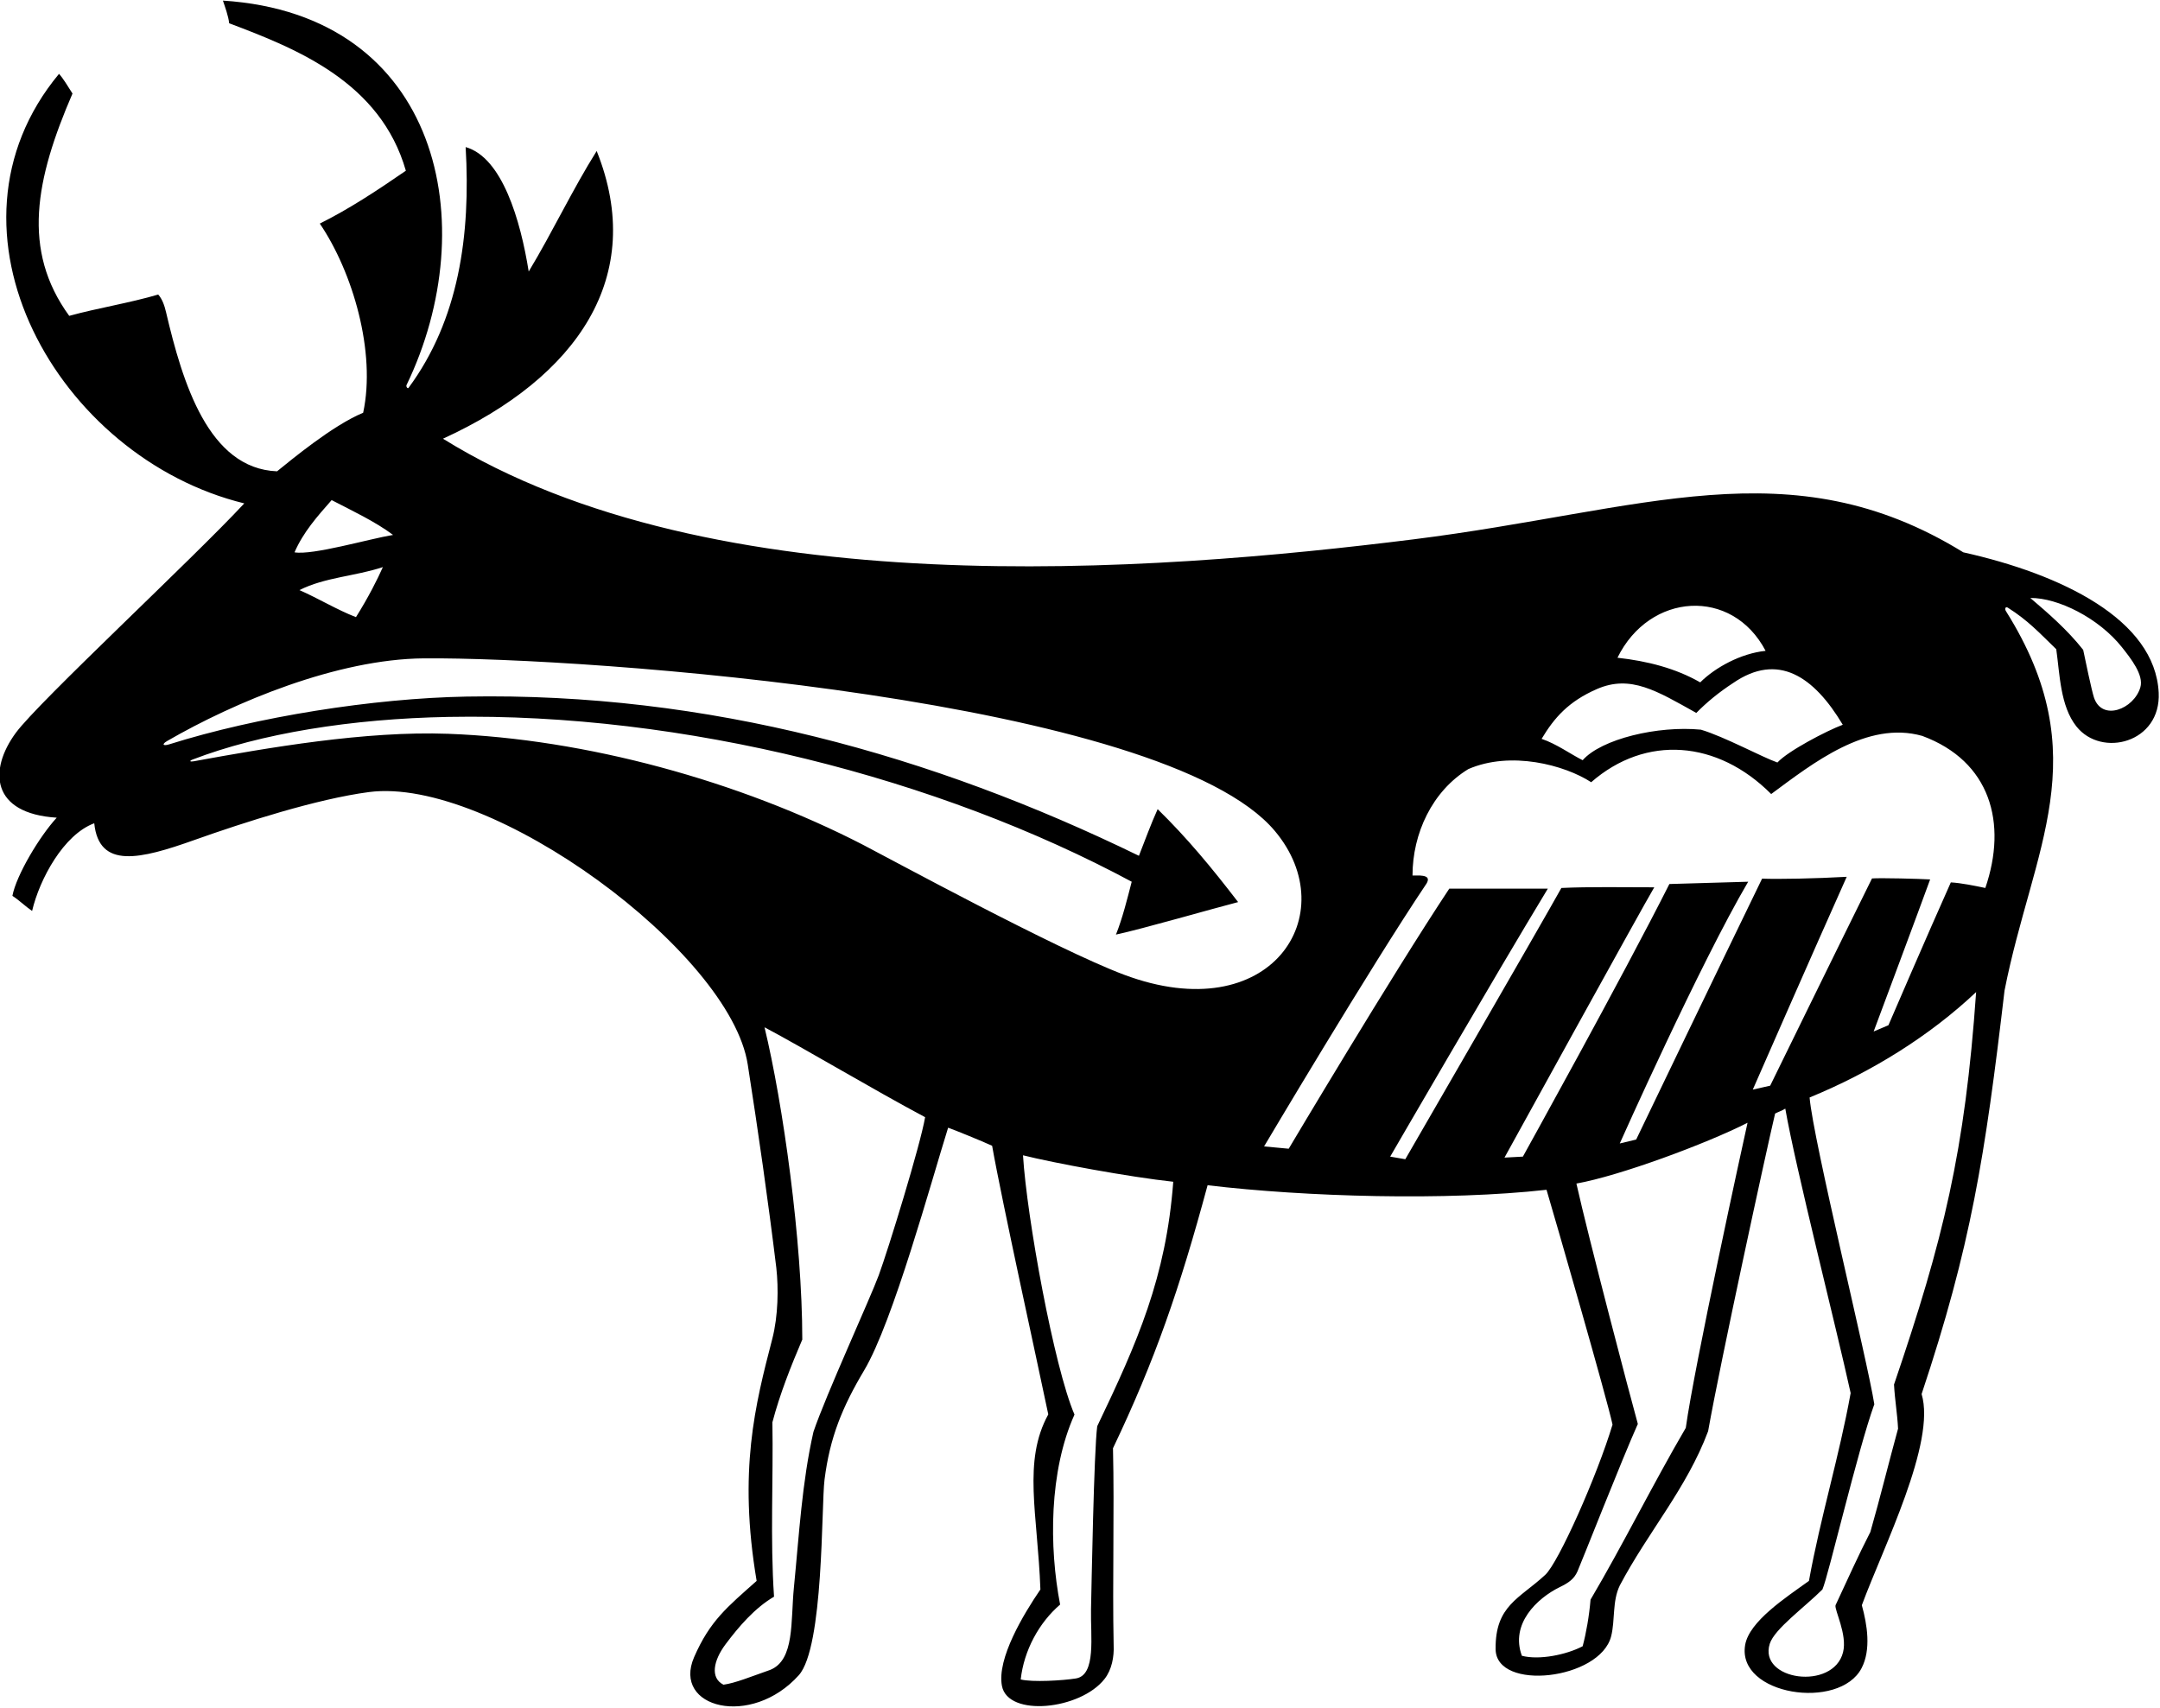 <?xml version="1.0" encoding="UTF-8"?>
<svg xmlns="http://www.w3.org/2000/svg" xmlns:xlink="http://www.w3.org/1999/xlink" width="511pt" height="404pt" viewBox="0 0 511 404" version="1.1">
<g id="surface1">
<path style=" stroke:none;fill-rule:nonzero;fill:rgb(0%,0%,0%);fill-opacity:1;" d="M 510.691 163.879 C 509.84 146.594 487.754 135.867 464.469 130.676 C 423.547 105.457 388.711 120.812 334.504 127.59 C 272.309 135.367 168.645 143.434 104.797 103.793 C 136.574 89.266 153.055 65.371 141.16 35.727 C 135.488 44.742 130.75 54.84 125.078 64.242 C 123.133 52.043 118.789 37.246 110.16 34.797 C 111.379 55.645 108.547 75.672 96.645 91.77 C 96.438 92.051 96.004 91.461 96.184 91.082 C 114.461 53.188 104.219 3.453 52.738 0.141 C 53.203 1.539 54.059 3.871 54.215 5.504 C 70.336 11.578 90.016 19.461 96.016 40.391 C 89.023 45.207 82.652 49.402 75.66 52.898 C 83.457 64.391 88.996 83.309 85.914 97.652 C 78.613 100.684 68.758 108.93 65.543 111.508 C 49.316 110.871 43.191 90.539 39.277 73.84 C 38.91 72.281 38.398 70.777 37.43 69.684 C 30.594 71.703 23.137 72.867 16.375 74.73 C 5.051 59.16 8.398 42.379 17.152 22.129 C 15.953 20.266 15.016 18.648 13.965 17.469 C -16.777 54.484 13.637 108.305 57.789 119.098 C 45.582 132.254 9.168 166.012 3.75 173.371 C -2.773 182.234 -2.078 192.488 13.422 193.457 C 9.359 197.867 3.863 207.055 2.934 211.949 C 4.797 213.18 5.887 214.359 7.594 215.523 C 9.359 207.996 15.047 197.453 22.297 194.777 C 23.414 205.688 33.184 203.297 46.008 198.73 C 57.734 194.559 75.012 189.008 87.281 187.398 C 116.191 183.609 172.812 225.273 176.902 251.887 C 179.391 267.816 181.719 284.055 183.66 299.984 C 184.184 304.707 184.117 311.309 182.695 316.789 C 178.668 332.312 174.609 347.965 179 374.031 C 172.066 380.199 167.961 383.449 164.211 392.062 C 158.961 404.129 177.719 408.859 188.965 396.352 C 194.918 389.73 194.281 356.238 195.062 350.066 C 196.328 340.098 199.238 332.945 204.445 324.199 C 211.266 312.746 220.324 279.488 224.301 266.805 C 226.121 267.453 232.148 269.914 234.711 271.078 C 236.965 283.898 245.699 323.57 247.996 334.637 C 241.91 345.707 245.473 358.141 246.133 376.051 C 242.137 381.902 235.789 392.43 237.035 398.887 C 238.469 406.309 255.59 404.547 261.316 397.219 C 263.035 395.023 263.586 391.977 263.461 389.262 C 263.148 373.875 263.656 357.988 263.305 342.641 C 273.262 321.773 279.09 304.844 285.684 280.418 C 308.918 283.188 342.324 284.133 365.867 281.492 C 368.098 289.027 380.105 330.652 381.484 337.047 C 377.781 349.309 368.688 369.703 365.57 372.59 C 359.434 378.273 353.715 379.84 353.82 390.176 C 353.926 400.254 378.555 397.434 381.16 387.113 C 382.121 383.297 381.395 378.828 383.195 375.121 C 389.879 362.453 399.047 352.121 404.098 338.602 C 406.973 322.363 417.848 272.312 419.945 263.453 C 420.754 263.035 421.586 262.781 422.355 262.293 C 424.773 276.242 434.32 313.66 437.816 329.586 C 435.098 344.66 430.672 358.957 427.949 374.031 C 422.438 377.996 413.785 383.621 412.852 389.207 C 410.859 401.082 435.148 404.773 440.406 394.664 C 442.688 390.277 441.73 384.355 440.461 379.781 C 445.523 366.062 458.062 341.297 454.602 329.82 C 466.27 294.82 469.594 273.766 474.219 234.371 C 480.84 200.699 496.215 179.07 474.547 144.578 C 474.18 143.988 474.492 143.449 474.996 143.766 C 479.809 146.82 482.312 149.582 486.457 153.598 C 487.293 159.434 487.379 167.047 491.242 171.891 C 497.195 179.348 511.277 175.734 510.691 163.879 Z M 417.695 153.984 C 411.871 154.578 405.766 157.91 402.23 161.445 C 396.402 158.105 389.723 156.395 382.652 155.617 C 390.227 140.148 409.789 138.898 417.695 153.984 Z M 377.789 163.023 C 385.762 159.551 392.004 163.488 401.301 168.672 C 403.758 166.168 406.641 163.793 410.004 161.602 C 420.602 154.301 429.09 159.977 435.953 171.469 C 432.129 172.895 422.977 177.684 420.492 180.402 C 416.918 179.16 407.902 174.266 402.387 172.633 C 392.168 171.645 378.848 174.836 374.414 179.859 C 371.617 178.461 368.199 175.977 364.703 174.809 C 367.688 169.832 371.039 165.969 377.789 163.023 Z M 78.457 118.32 C 83.117 120.73 88.867 123.449 92.988 126.559 C 87.316 127.492 74.016 131.406 69.676 130.676 C 71.773 125.859 75.039 122.207 78.457 118.32 Z M 90.578 134.172 C 89.336 136.969 87.195 141.258 84.211 146.012 C 79.695 144.258 75.426 141.633 70.844 139.613 C 76.824 136.582 83.973 136.348 90.578 134.172 Z M 207.879 301.742 C 205.879 307.172 195.422 329.961 192.441 338.758 C 189.715 350.77 189.051 363.113 187.816 375.598 C 187.023 383.605 188.039 392.746 182.188 395.09 C 177.656 396.672 173.914 398.223 171.152 398.586 C 167.949 396.977 168.781 392.859 171.645 389.027 C 174.801 384.805 178.582 380.418 183.117 377.762 C 182.188 364.086 182.965 350.102 182.73 336.504 C 184.516 329.742 187.082 323.293 189.801 316.922 C 189.801 293.598 185.223 261.055 180.867 243.047 C 190.555 248.188 206.383 257.672 218.859 264.32 C 217.723 270.973 210.129 295.633 207.879 301.742 Z M 259.574 337.434 C 258.797 343.184 258.219 375.754 258.105 380.742 C 257.965 387.043 259.398 396.324 254.523 397.109 C 251.488 397.598 244.191 398.043 241.473 397.344 C 242.246 390.426 245.82 383.898 250.797 379.625 C 248.172 366.051 248.168 348.07 254.195 334.68 C 249.34 323.383 242.906 287.945 242.016 273.332 C 249.258 275.152 267.227 278.48 277.562 279.594 C 275.859 302.23 269.105 317.523 259.574 337.434 Z M 265.926 230.613 C 249.945 224.629 209.773 202.762 204.195 199.887 C 174.801 184.727 138.434 174.805 106 173.609 C 86.488 172.891 63.383 176.91 45.836 180.113 C 44.898 180.285 44.715 180.027 45.574 179.699 C 61.609 173.539 83.117 170.039 106.137 169.613 C 161.742 168.59 222.199 184.133 267.734 208.609 C 266.645 212.805 265.559 217.234 264.004 221.117 C 270.207 219.793 287.156 214.902 292.906 213.426 C 286.719 205.363 280.863 198.273 273.871 191.438 C 272.316 194.855 270.84 198.898 269.441 202.473 C 220.488 178.633 167.355 163.77 110.363 164.805 C 88.301 165.207 60.75 169.578 40.027 176.105 C 38.598 176.559 38.172 176.113 39.531 175.324 C 55.48 166.094 79.781 155.941 100.238 155.762 C 138.566 155.43 275.367 165.383 301.594 196.598 C 318.125 216.273 300.68 243.629 265.926 230.613 Z M 398.812 337.824 C 391.043 351.109 383.816 365.719 376.281 378.461 C 375.969 382.27 375.242 386.43 374.414 389.492 C 370.531 391.516 364.141 392.812 360.039 391.746 C 357.242 384.211 363.613 378.148 368.977 375.508 C 371.258 374.41 372.402 373.504 373.18 371.797 C 373.965 370.07 383.844 344.945 387.469 336.891 C 385.758 330.754 375.734 292.609 372.938 280.02 C 383.148 278.203 403.629 270.613 413.422 265.641 C 412.254 270.848 400.832 323.215 398.812 337.824 Z M 448.074 327.566 C 448.301 331.555 448.852 334.34 449.031 338.008 C 446.855 345.934 444.734 354.605 442.48 362.453 C 439.605 368.047 436.965 373.953 434.242 379.781 C 433.926 380.844 437.074 386.711 436.02 390.906 C 433.719 400.066 415.918 397.586 418.684 388.887 C 419.797 385.387 426.934 380.254 431.137 376.051 C 432.535 372.945 439.449 343.184 443.414 332.23 C 441.781 321.816 428.938 269.742 428.105 259.656 C 442.867 253.598 456.543 245.051 467.5 234.715 C 464.867 272.422 459.742 293.328 448.074 327.566 Z M 469.676 210.086 C 467.031 209.539 464.078 208.922 461.516 208.766 C 456.137 220.766 446.754 242.562 446.754 242.562 L 443.258 244.039 C 443.258 244.039 454.645 213.559 456.621 208.066 C 454.137 207.91 444.891 207.676 442.867 207.832 C 434.863 223.992 418.781 256.859 418.781 256.859 L 414.664 257.793 C 414.664 257.793 429.504 223.914 436.887 207.445 C 429.633 207.859 420.402 208.039 416.867 207.875 C 407 228.152 387.078 269.605 387.078 269.605 L 383.195 270.535 C 383.195 270.535 402.074 228.188 413.574 208.609 C 407.824 208.766 401.188 208.969 394.93 209.152 C 383.816 231.219 360.273 273.645 360.273 273.645 L 355.922 273.879 C 355.922 273.879 388.84 214.102 391.355 209.93 C 384.129 209.93 376.066 209.773 369.383 210.086 C 364.102 219.566 332.457 274.266 332.457 274.266 L 328.883 273.645 C 328.883 273.645 353.516 231.141 366.18 210.242 C 358.41 210.242 350.719 210.242 342.867 210.242 C 329.117 230.988 304.875 271.777 304.875 271.777 L 299.047 271.234 C 299.047 271.234 324.145 228.891 337.508 208.996 C 338.473 207.305 336.816 207.211 335.883 207.133 C 335.34 207.133 334.633 207.133 334.164 207.133 C 334.164 197.188 338.828 187.164 347.375 181.957 C 357.41 177.605 370.129 180.973 376.434 185.066 C 389.367 173.777 406.32 175.113 419.016 187.863 C 428.855 180.605 441.672 170.41 454.758 174.109 C 470.902 180.09 474.941 194.723 469.676 210.086 Z M 506.352 162.621 C 504.828 167.777 497.27 170.77 495.367 164.996 C 494.852 163.43 493.219 155.695 492.828 153.754 C 489.102 149.016 484.516 145.051 480.32 141.477 C 486.816 141.406 496.512 146.207 502.012 153.148 C 504.066 155.742 507.215 159.703 506.352 162.621 "/>
</g>
</svg>

